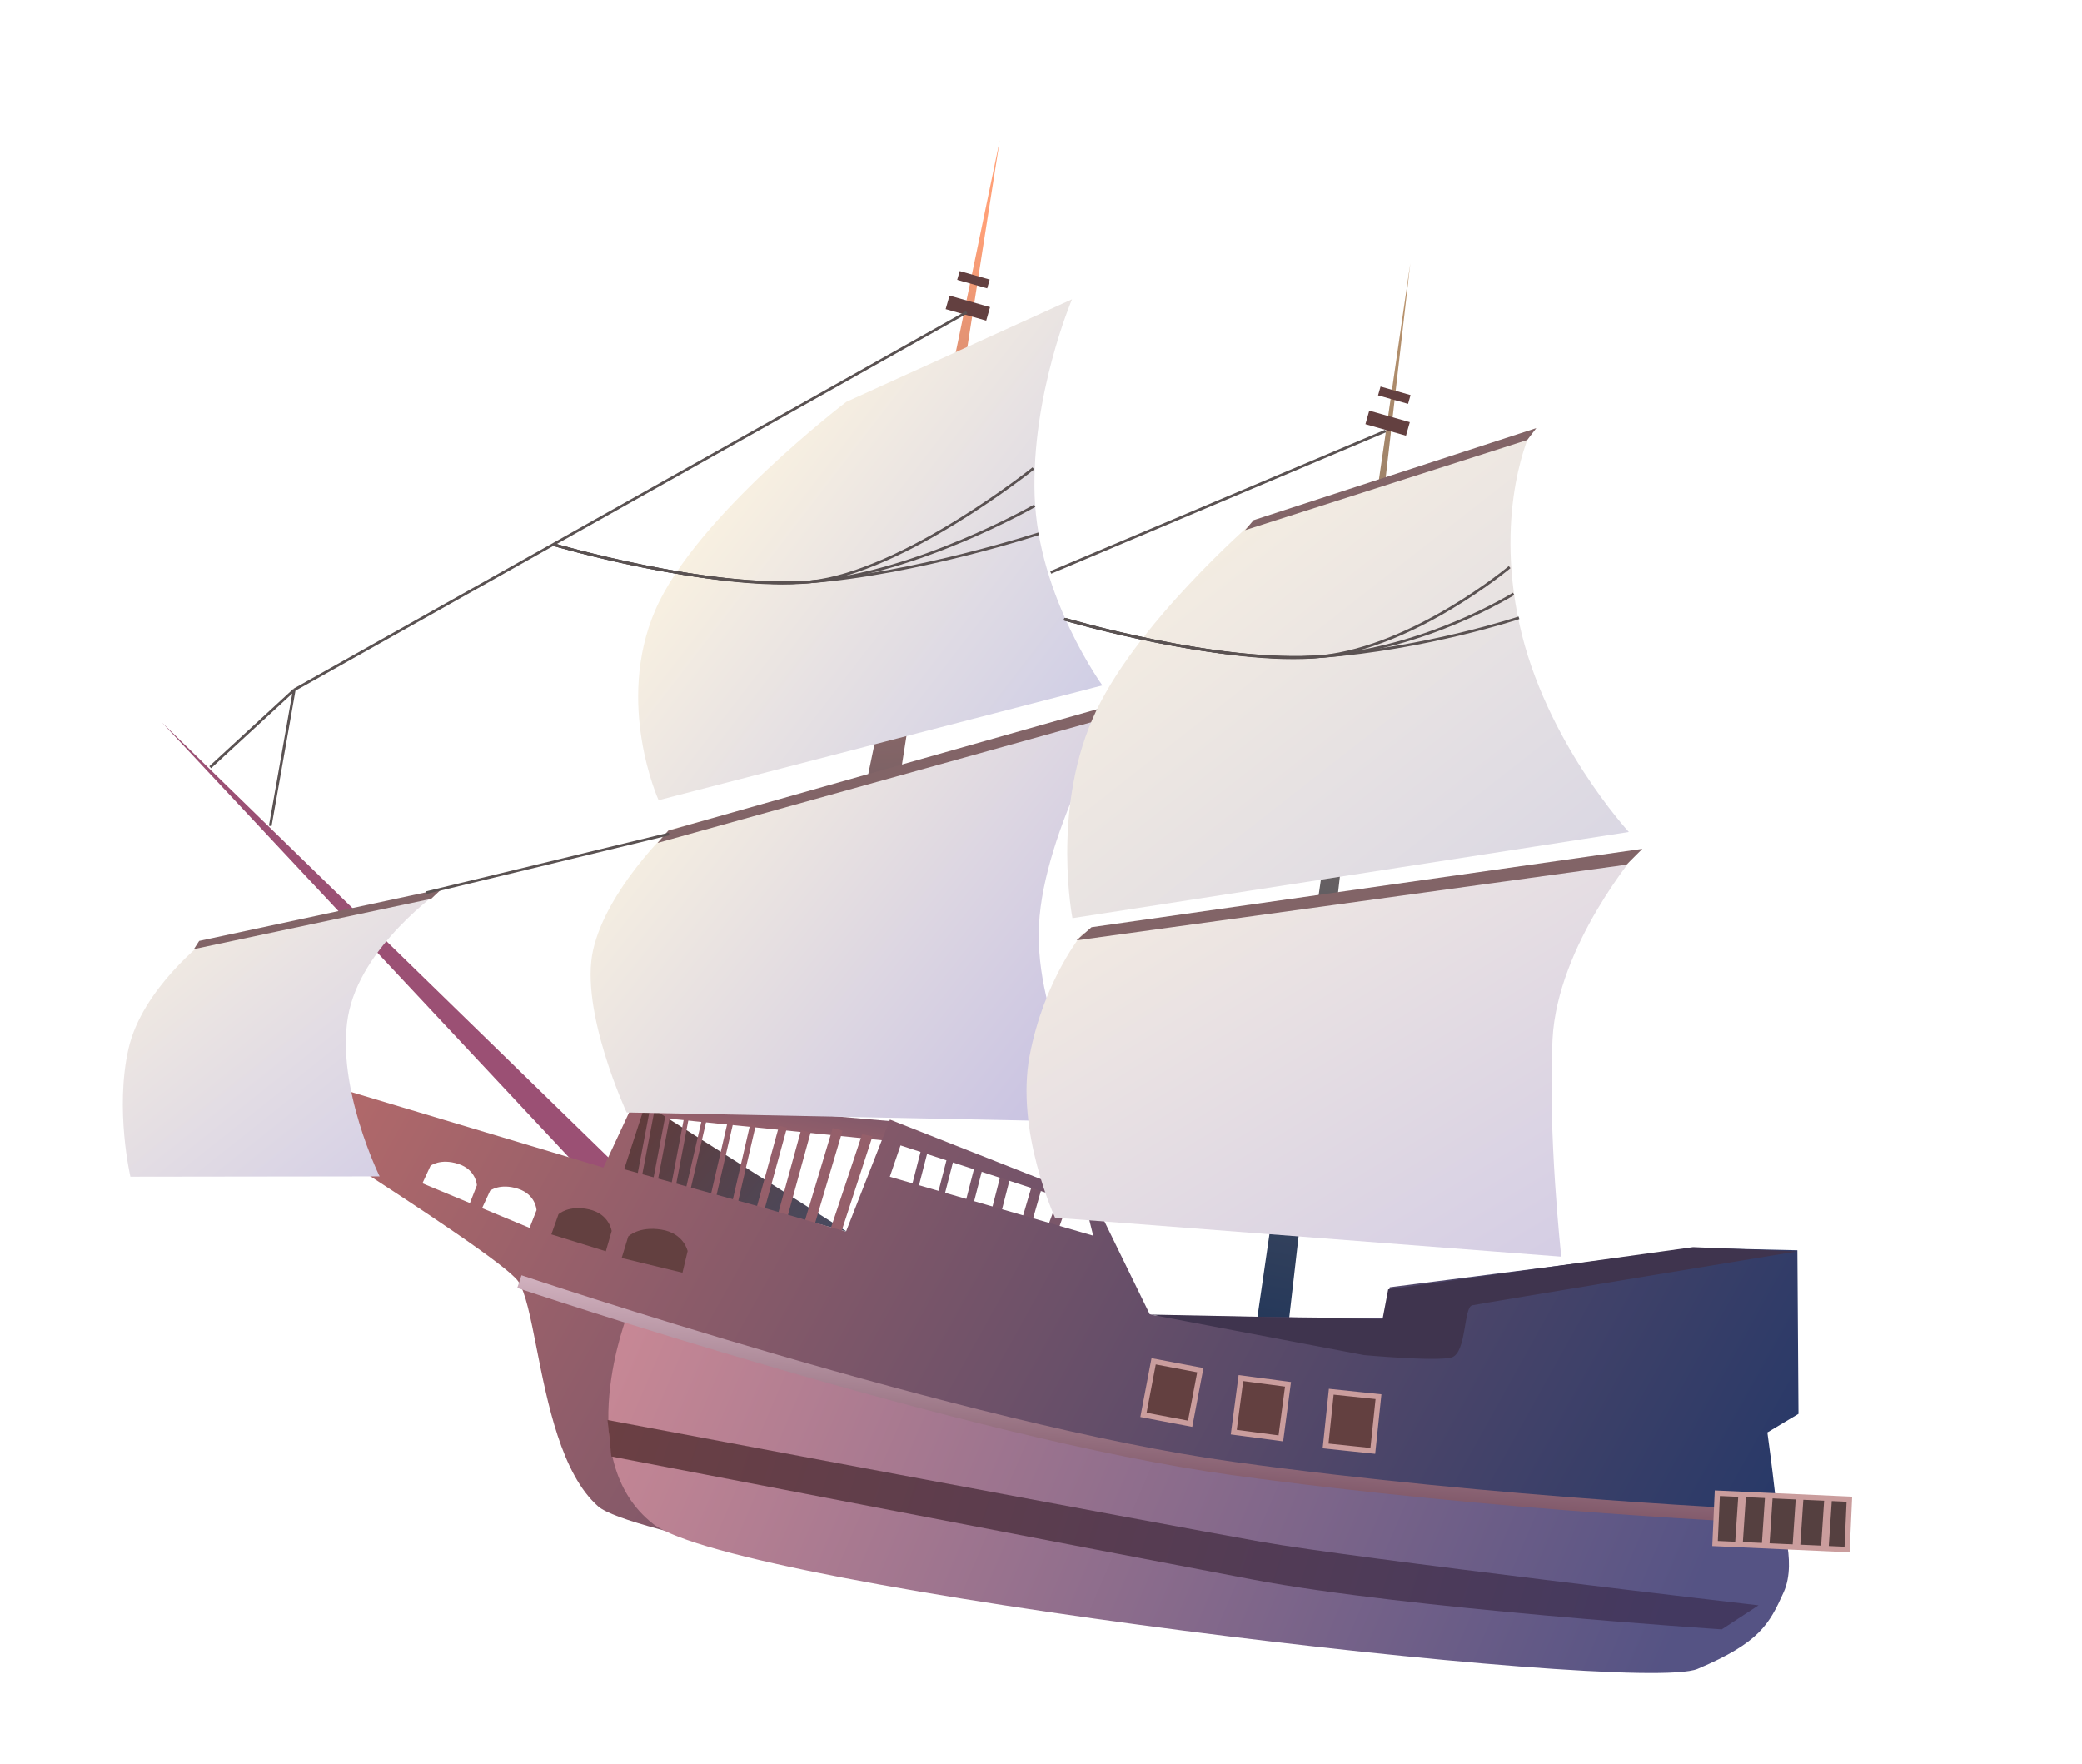 <svg viewBox="0 0 621 526" fill="none" xmlns="http://www.w3.org/2000/svg">
<path d="M253.145 329.429L239.074 326.756L298.204 41.79L253.145 329.429Z" fill="url(#paint0_linear_943_9011)"/>
<path d="M374.255 398.315L420.648 78.57L383.725 400.114L374.255 398.315Z" fill="url(#paint1_linear_943_9011)"/>
<path d="M170.959 346.524L48.295 215.472L188.413 351.974L170.959 346.524Z" fill="#9B5074"/>
<path d="M263.551 340.114L189.252 332.579L191.915 327.964L266.415 334.441L263.551 340.114Z" fill="url(#paint2_linear_943_9011)"/>
<path d="M252.688 367.39L196.508 331.823L189.514 331.205L185.436 348.921L252.688 367.39Z" fill="url(#paint3_linear_943_9011)"/>
<path d="M257.57 369.778L263.666 354.541L327.486 372.358L334.912 389.415L257.57 369.778Z" fill="url(#paint4_linear_943_9011)"/>
<rect x="193.762" y="331.302" width="1.397" height="20.96" transform="rotate(10.76 193.762 331.302)" fill="#955F6A"/>
<rect x="198.564" y="332.217" width="1.397" height="20.96" transform="rotate(10.76 198.564 332.217)" fill="#955F6A"/>
<rect x="204.056" y="333.26" width="1.397" height="20.96" transform="rotate(10.76 204.056 333.26)" fill="#955F6A"/>
<rect x="209.27" y="334.231" width="1.397" height="20.96" transform="rotate(13.002 209.27 334.231)" fill="#955F6A"/>
<path d="M217.139 334.18L218.773 334.557L213.51 357.358L211.876 356.981L217.139 334.18Z" fill="#955F6A"/>
<path d="M223.754 335.343L225.388 335.72L220.125 358.521L218.491 358.144L223.754 335.343Z" fill="#955F6A"/>
<rect x="232.396" y="335.708" width="2.415" height="26.549" transform="rotate(15.362 232.396 335.708)" fill="#955F6A"/>
<rect x="238.934" y="337.041" width="2.939" height="26.549" transform="rotate(15.362 238.934 337.041)" fill="#955F6A"/>
<path d="M248.379 336.436L251.315 337.194L242.766 365.971L239.68 365.385L248.379 336.436Z" fill="#955F6A"/>
<path d="M257.15 338.302L260.238 338.889L250.542 368.649L247.235 368.02L257.15 338.302Z" fill="#955F6A"/>
<path d="M274.718 343.001L276.756 343.21L273.804 354.683L271.766 354.475L274.718 343.001Z" fill="#7A5669"/>
<path d="M282.738 344.347L284.776 344.556L281.825 356.029L279.787 355.82L282.738 344.347Z" fill="#7A5669"/>
<rect width="2.487" height="13.645" transform="matrix(0.999 0.04 -0.249 0.969 290.691 347.961)" fill="#7A5669"/>
<rect width="3.027" height="13.645" transform="matrix(0.999 0.04 -0.249 0.969 298.855 348.883)" fill="#7A5669"/>
<path d="M307.899 353.194L311.024 353.266L307.468 365.723L304.222 365.733L307.899 353.194Z" fill="#7A5669"/>
<path d="M317.161 353.246L320.41 353.236L315.862 366.187L312.384 366.198L317.161 353.246Z" fill="#7A5669"/>
<path fill-rule="evenodd" clip-rule="evenodd" d="M412.769 393.193L344.827 392.429C344.168 392.27 343.533 392.114 342.921 391.961L326.31 357.917L265.439 333.912L252.337 367.329L227.398 360.1L186.18 348.712L192.17 330.293L188.199 330.605L179.991 348.234L46.986 308.393L48.801 311.938C48.801 311.938 148.459 373.191 154.575 382.176C156.757 385.382 158.248 392.938 160.039 402.012C163.267 418.37 167.468 439.661 178.445 449.295C195.512 464.272 489.312 508.724 507.46 493.683C525.609 478.641 529.92 470.926 530.603 463.589C531.214 457.024 527.867 432.345 527.155 427.219L536.435 421.671L536.103 372.893L506.362 372.22L414.53 383.927L412.769 393.193ZM268.602 341.617L265.403 350.966L326.069 368.539L323.859 359.585L268.602 341.617ZM140.168 358.814L125.997 352.92L128.414 347.69C128.414 347.69 131.337 345.401 136.698 347.131C142.059 348.861 142.241 353.518 142.241 353.518L140.168 358.814ZM143.792 360.329L157.962 366.222L160.035 360.926C160.035 360.926 159.854 356.269 154.493 354.539C149.132 352.809 146.208 355.098 146.208 355.098L143.792 360.329Z" fill="url(#paint5_linear_943_9011)"/>
<path d="M180.706 373.194L164.453 368.157L166.581 362.154C166.581 362.154 169.572 359.337 175.67 360.693C181.767 362.049 182.448 367.155 182.448 367.155L180.706 373.194Z" fill="#634040"/>
<path d="M203.566 379.587L185.431 375.199L187.393 368.777C187.393 368.777 190.499 365.651 197.27 366.737C204.04 367.822 205.102 373.147 205.102 373.147L203.566 379.587Z" fill="#634040"/>
<path d="M103.801 303.191C107.436 282.191 131.597 265.447 131.597 265.447L61.582 280.234C61.582 280.234 42.432 294.729 38.326 312.795C34.219 330.861 38.898 350.951 38.898 350.951L113.234 350.854C113.234 350.854 100.166 324.191 103.801 303.191Z" fill="url(#paint6_linear_943_9011)"/>
<path d="M309.899 275.861C311.341 247.689 333.255 210.961 333.255 210.961L199.769 247.466C199.769 247.466 181.024 265.239 176.918 283.305C172.812 301.37 186.907 331.785 186.907 331.785L327.181 334.617C327.181 334.617 308.457 304.034 309.899 275.861Z" fill="url(#paint7_linear_943_9011)"/>
<path d="M463.077 309.949C464.52 281.776 488.708 253.659 488.708 253.659L322.939 278.34C322.939 278.34 311.424 292.153 307.12 314.804C302.815 337.455 314.695 363.181 314.695 363.181L465.686 374.805C465.686 374.805 461.635 338.122 463.077 309.949Z" fill="url(#paint8_linear_943_9011)"/>
<path d="M308.602 147.96C307.56 117.893 319.754 89.274 319.754 89.274L252.426 119.861C252.426 119.861 207.535 154.001 195.47 181.933C183.406 209.865 196.443 238.656 196.443 238.656L328.808 204.426C328.808 204.426 309.645 178.027 308.602 147.96Z" fill="url(#paint9_linear_943_9011)"/>
<path d="M196.136 251.398L199.321 247.737L332.354 210.078L329.039 214.427L196.136 251.398Z" fill="#826467"/>
<path d="M57.839 283.078L59.41 280.633L131.716 265.138L128.606 268.079L57.839 283.078Z" fill="#826467"/>
<path d="M321.114 280.463L325.565 276.548L489.87 253.167L485.135 257.894L321.114 280.463Z" fill="#826467"/>
<path d="M453.191 186.103C445.594 151.235 456.68 128.45 456.68 128.45L374.038 155.416C374.038 155.416 337.887 186.594 325.822 214.526C313.758 242.458 319.884 273.847 319.884 273.847L485.851 248.136C485.851 248.136 460.788 220.972 453.191 186.103Z" fill="url(#paint10_linear_943_9011)"/>
<path d="M371.387 158.112L373.903 155.136L458.243 127.681L455.528 131.23L371.387 158.112Z" fill="#826467"/>
<path d="M187.215 391.935C187.215 391.935 170.092 435.263 194.873 454.551C219.655 473.839 487.777 505.589 506.337 497.737C524.898 489.885 527.722 484.377 532.016 474.881C536.31 465.385 530.486 451.122 530.486 451.122C530.486 451.122 419.463 447.803 364.144 437.647C308.825 427.49 187.215 391.935 187.215 391.935Z" fill="url(#paint11_linear_943_9011)"/>
<path d="M154.921 382.242C154.921 382.242 287.948 426.947 367.641 437.955C447.333 448.964 529.882 452.429 529.882 452.429" stroke="url(#paint12_linear_943_9011)" stroke-width="3.979"/>
<path d="M182.347 434.391L181.215 423.509C181.215 423.509 347.385 454.731 375.935 459.8C404.485 464.87 524.517 478.79 524.517 478.79L513.555 485.952C513.555 485.952 419.427 479.799 373.783 471.126C328.138 462.452 182.347 434.391 182.347 434.391Z" fill="url(#paint13_linear_943_9011)"/>
<rect x="344.097" y="406.002" width="14.168" height="16.264" transform="rotate(10.76 344.097 406.002)" fill="#634040" stroke="#CA9D9D" stroke-width="1.592"/>
<rect x="370.13" y="411.003" width="14.168" height="16.264" transform="rotate(7.544 370.13 411.003)" fill="#634040" stroke="#CA9D9D" stroke-width="1.592"/>
<rect x="397.073" y="415.073" width="14.168" height="16.264" transform="rotate(5.98 397.073 415.073)" fill="#634040" stroke="#CA9D9D" stroke-width="1.592"/>
<rect x="512.229" y="445.35" width="39.428" height="15.017" transform="rotate(2.608 512.229 445.35)" fill="#554040" stroke="#CA9D9D" stroke-width="1.592"/>
<rect x="283.202" y="88.168" width="12.576" height="4.192" transform="rotate(15.846 283.202 88.168)" fill="#634040"/>
<rect x="286.243" y="80.841" width="9.306" height="2.725" transform="rotate(15.846 286.243 80.841)" fill="#634040"/>
<rect x="408.412" y="122.476" width="12.576" height="4.192" transform="rotate(15.846 408.412 122.476)" fill="#634040"/>
<rect x="411.777" y="115.293" width="9.306" height="2.725" transform="rotate(15.846 411.777 115.293)" fill="#634040"/>
<path d="M406.779 404.145L343.288 392.08L412.363 393.472L414.058 384.549L504.991 371.96L536.04 373.237C536.04 373.237 441.709 388.736 439.111 389.309C436.513 389.883 437.467 403.576 432.957 404.853C428.448 406.129 406.779 404.145 406.779 404.145Z" fill="#3F344E"/>
<rect x="518.501" y="445.871" width="2.281" height="14.672" transform="rotate(3.822 518.501 445.871)" fill="#CA9D9D"/>
<rect x="526.478" y="446.018" width="2.281" height="14.672" transform="rotate(3.822 526.478 446.018)" fill="#CA9D9D"/>
<rect x="535.658" y="446.34" width="2.281" height="14.672" transform="rotate(3.822 535.658 446.34)" fill="#CA9D9D"/>
<rect x="544.158" y="446.534" width="2.281" height="14.672" transform="rotate(3.822 544.158 446.534)" fill="#CA9D9D"/>
<path d="M127.164 266.232L199.586 248.724" stroke="#5A5252" stroke-width="0.796"/>
<path d="M80.608 246.336L87.77 205.748M87.77 205.748L288.323 93.137M87.77 205.748L62.701 228.828" stroke="#5A5252" stroke-width="0.796"/>
<path d="M413.272 128.552L313.394 170.731" stroke="#5A5252" stroke-width="0.796"/>
<path d="M164.969 162.376C164.969 162.376 213.913 176.472 241.768 173.518C269.622 170.563 308.22 139.694 308.22 139.694" stroke="#5A5252" stroke-width="0.796"/>
<path d="M164.969 162.376C164.969 162.376 210.332 175.905 241.768 173.518C273.203 171.13 309.812 159.192 309.812 159.192" stroke="#5A5252" stroke-width="0.796"/>
<path d="M164.969 162.374C164.969 162.374 210.332 175.904 241.768 173.516C273.203 171.128 308.618 150.834 308.618 150.834" stroke="#5A5252" stroke-width="0.796"/>
<path d="M317.372 184.658C317.372 184.658 366.316 198.754 394.171 195.8C422.025 192.846 450.278 169.139 450.278 169.139" stroke="#5A5252" stroke-width="0.796"/>
<path d="M317.372 184.658C317.372 184.658 362.735 198.188 394.171 195.8C425.607 193.412 453.063 184.26 453.063 184.26" stroke="#5A5252" stroke-width="0.796"/>
<path d="M317.771 184.659C317.771 184.659 362.737 198.188 394.172 195.8C425.608 193.413 451.473 177.098 451.473 177.098" stroke="#5A5252" stroke-width="0.796"/>
<defs>
<linearGradient id="paint0_linear_943_9011" x1="255.043" y1="70.569" x2="272.579" y2="341.301" gradientUnits="userSpaceOnUse">
<stop stop-color="#FFA077"/>
<stop offset="1" stop-color="#23375A"/>
</linearGradient>
<linearGradient id="paint1_linear_943_9011" x1="432.317" y1="80.788" x2="372.057" y2="397.897" gradientUnits="userSpaceOnUse">
<stop stop-color="#BE966D"/>
<stop offset="1" stop-color="#23375A"/>
</linearGradient>
<linearGradient id="paint2_linear_943_9011" x1="229.008" y1="327.332" x2="226.66" y2="339.687" gradientUnits="userSpaceOnUse">
<stop stop-color="#82596A"/>
<stop offset="1" stop-color="#98606A"/>
</linearGradient>
<linearGradient id="paint3_linear_943_9011" x1="196.948" y1="327.64" x2="264.133" y2="382.011" gradientUnits="userSpaceOnUse">
<stop stop-color="#603C3C"/>
<stop offset="1" stop-color="#3F4F6B"/>
</linearGradient>
<linearGradient id="paint4_linear_943_9011" x1="277.563" y1="352.517" x2="307.478" y2="400.741" gradientUnits="userSpaceOnUse">
<stop stop-color="#5E3D3F"/>
<stop offset="1" stop-color="#33425C"/>
</linearGradient>
<linearGradient id="paint5_linear_943_9011" x1="111.572" y1="284.752" x2="555.373" y2="531.59" gradientUnits="userSpaceOnUse">
<stop stop-color="#B56A6A"/>
<stop offset="1" stop-color="#143268"/>
</linearGradient>
<linearGradient id="paint6_linear_943_9011" x1="51.54" y1="261.968" x2="140.517" y2="373.818" gradientUnits="userSpaceOnUse">
<stop stop-color="#F5EEE1"/>
<stop offset="1" stop-color="#CBC6E7"/>
</linearGradient>
<linearGradient id="paint7_linear_943_9011" x1="197.861" y1="231.102" x2="327.654" y2="333.995" gradientUnits="userSpaceOnUse">
<stop stop-color="#F7F0E1"/>
<stop offset="1" stop-color="#C5BFE2"/>
</linearGradient>
<linearGradient id="paint8_linear_943_9011" x1="358.433" y1="243.126" x2="446.705" y2="388.622" gradientUnits="userSpaceOnUse">
<stop stop-color="#F3EBE2"/>
<stop offset="1" stop-color="#D4CDE4"/>
</linearGradient>
<linearGradient id="paint9_linear_943_9011" x1="213.648" y1="119.96" x2="341.413" y2="218.556" gradientUnits="userSpaceOnUse">
<stop stop-color="#FFF6E0"/>
<stop offset="1" stop-color="#CAC9E6"/>
</linearGradient>
<linearGradient id="paint10_linear_943_9011" x1="356.019" y1="134.213" x2="478.171" y2="290.414" gradientUnits="userSpaceOnUse">
<stop stop-color="#F8F0E1"/>
<stop offset="1" stop-color="#D5D3E4"/>
</linearGradient>
<linearGradient id="paint11_linear_943_9011" x1="187.229" y1="386.248" x2="488.075" y2="515.246" gradientUnits="userSpaceOnUse">
<stop stop-color="#C88895"/>
<stop offset="1" stop-color="#555384"/>
</linearGradient>
<linearGradient id="paint12_linear_943_9011" x1="343.224" y1="392.423" x2="339.454" y2="442.2" gradientUnits="userSpaceOnUse">
<stop stop-color="#D5B6C3"/>
<stop offset="1" stop-color="#805869"/>
</linearGradient>
<linearGradient id="paint13_linear_943_9011" x1="151.811" y1="407.965" x2="487.797" y2="514.838" gradientUnits="userSpaceOnUse">
<stop stop-color="#6B5050"/>
<stop offset="0" stop-color="#6F4040"/>
<stop offset="1" stop-color="#433960"/>
</linearGradient>
</defs>
</svg>

